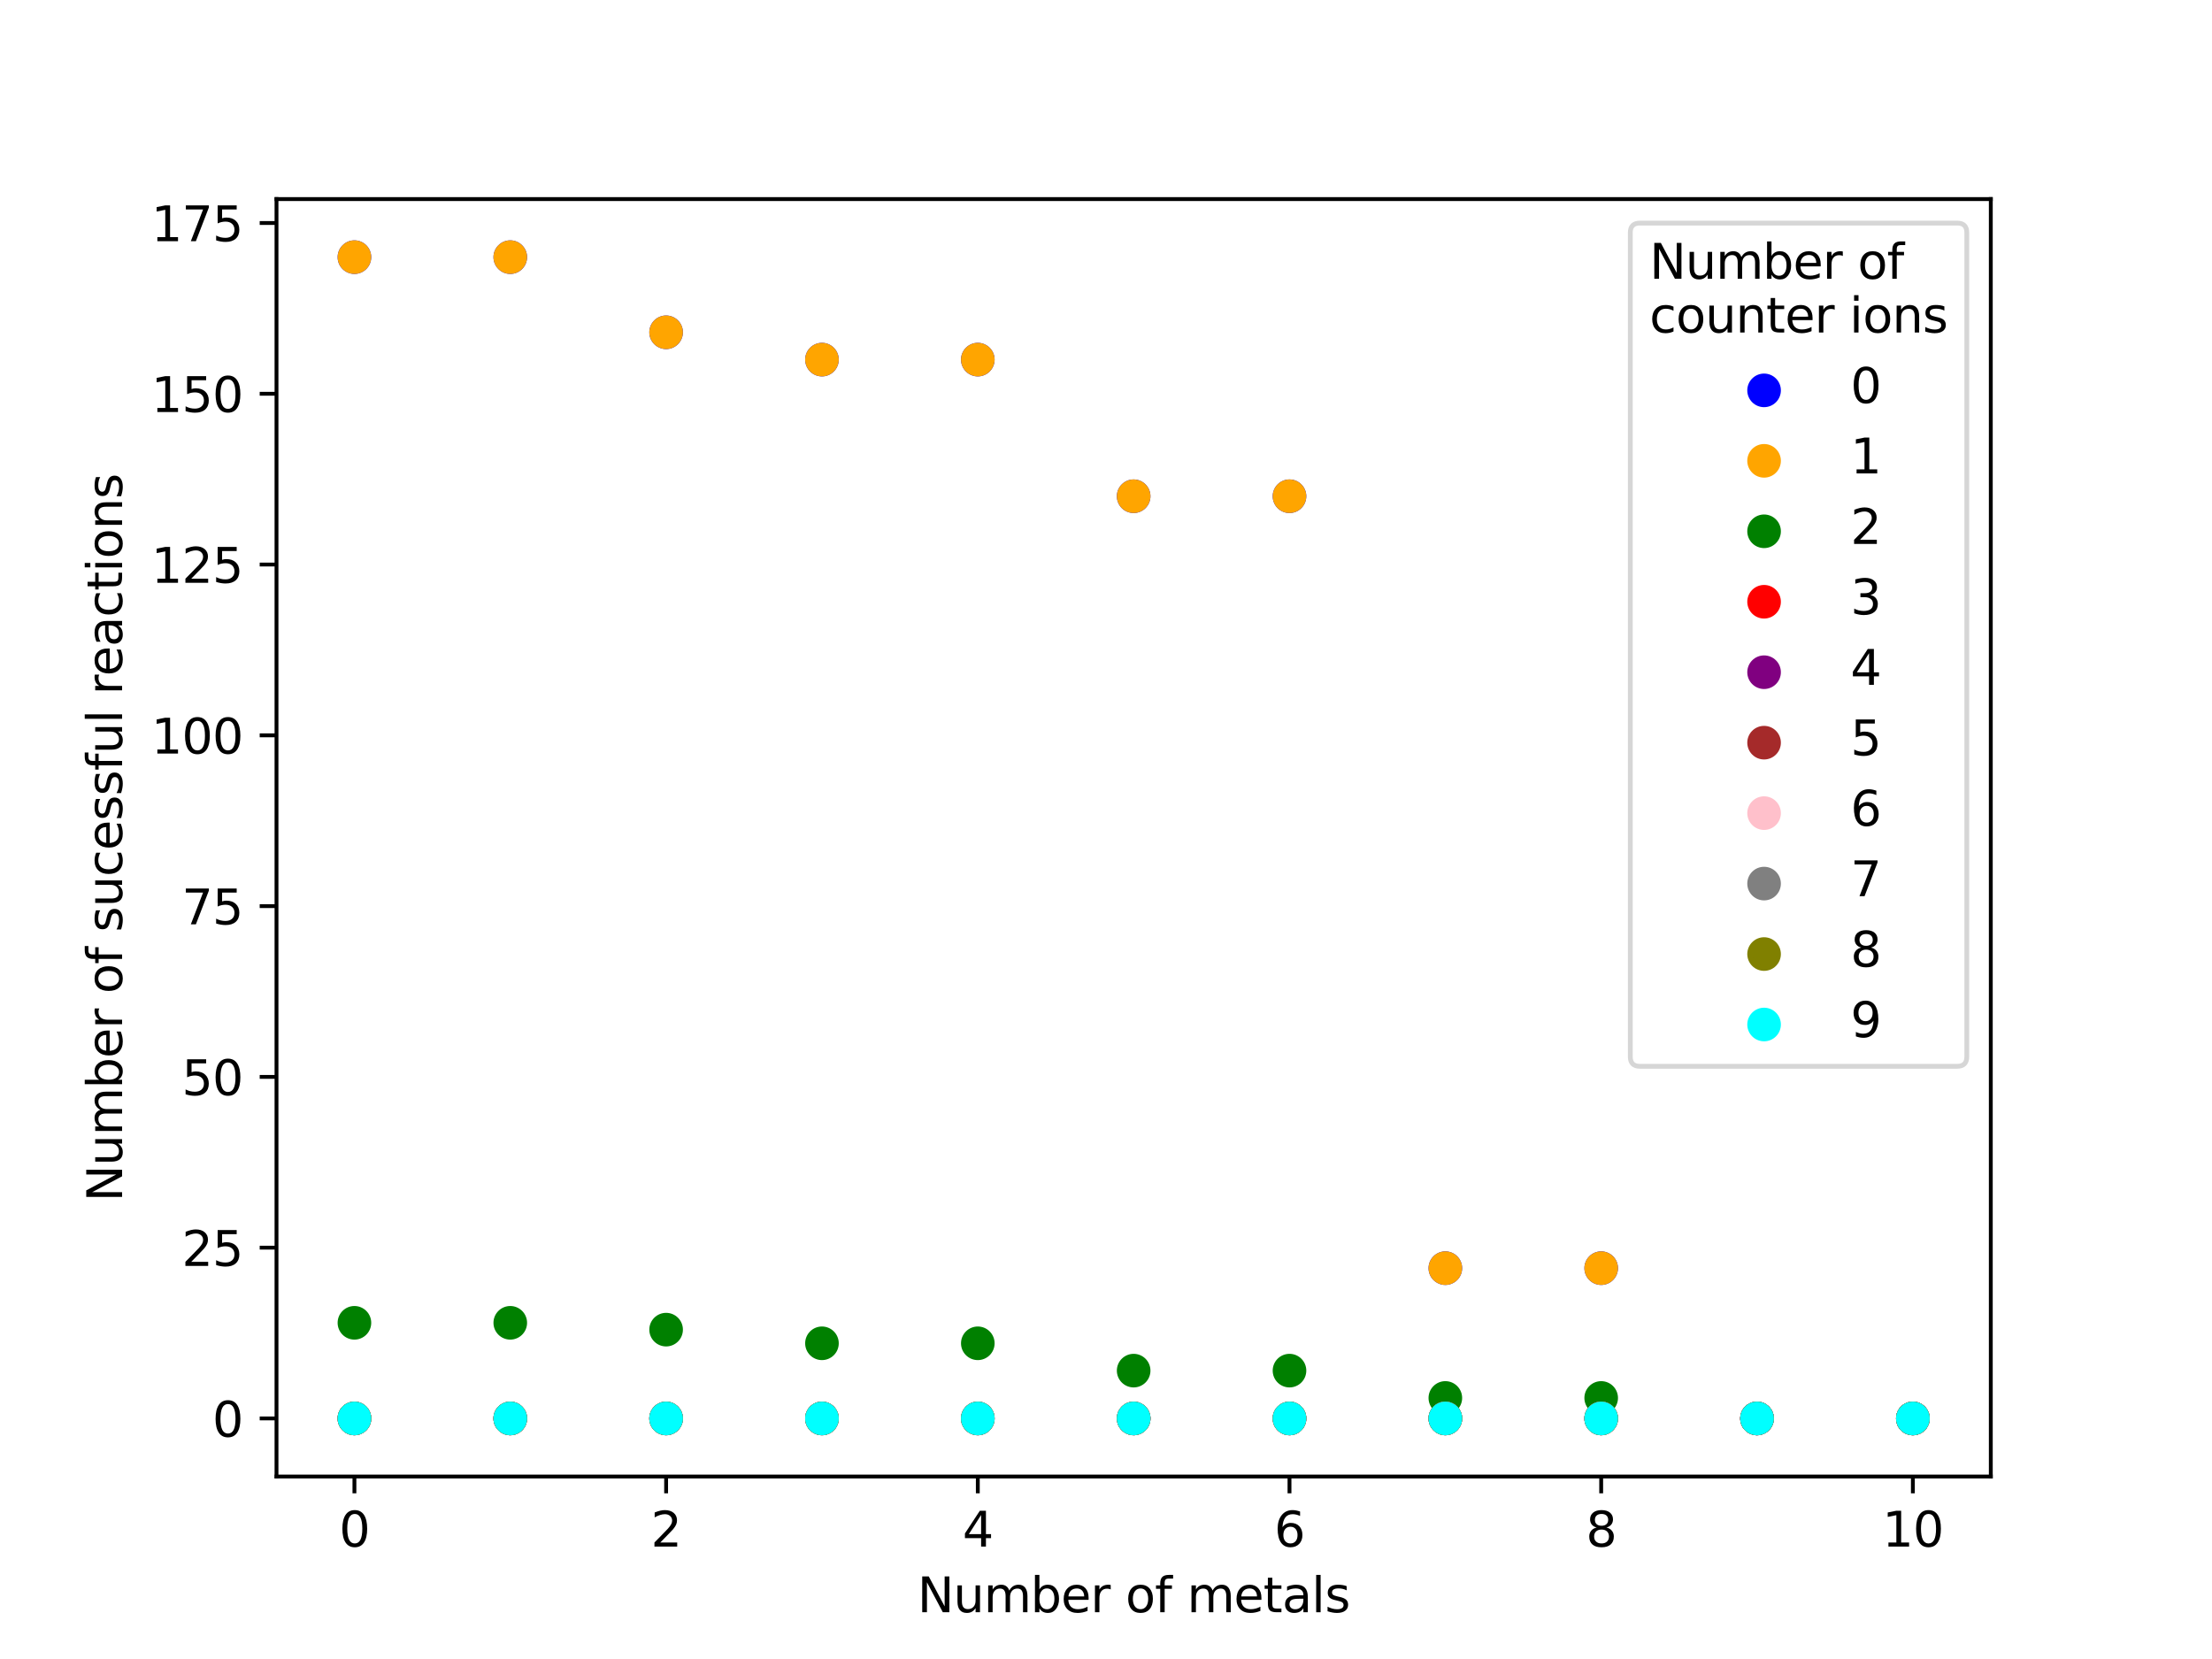 <?xml version="1.0" encoding="utf-8" standalone="no"?>
<!DOCTYPE svg PUBLIC "-//W3C//DTD SVG 1.1//EN"
  "http://www.w3.org/Graphics/SVG/1.1/DTD/svg11.dtd">
<svg xmlns:xlink="http://www.w3.org/1999/xlink" width="460.8pt" height="345.6pt" viewBox="0 0 460.8 345.6" xmlns="http://www.w3.org/2000/svg" version="1.1">
 <defs>
  <style type="text/css">*{stroke-linejoin: round; stroke-linecap: butt}</style>
 </defs>
 <g id="figure_1">
  <g id="patch_1">
   <path d="M 0 345.6 
L 460.8 345.6 
L 460.8 0 
L 0 0 
z
" style="fill: #ffffff"/>
  </g>
  <g id="axes_1">
   <g id="patch_2">
    <path d="M 57.6 307.584 
L 414.72 307.584 
L 414.72 41.472 
L 57.6 41.472 
z
" style="fill: #ffffff"/>
   </g>
   <g id="PathCollection_1">
    <defs>
     <path id="m497ecf2d14" d="M 0 3 
C 0.796 3 1.559 2.684 2.121 2.121 
C 2.684 1.559 3 0.796 3 0 
C 3 -0.796 2.684 -1.559 2.121 -2.121 
C 1.559 -2.684 0.796 -3 0 -3 
C -0.796 -3 -1.559 -2.684 -2.121 -2.121 
C -2.684 -1.559 -3 -0.796 -3 0 
C -3 0.796 -2.684 1.559 -2.121 2.121 
C -1.559 2.684 -0.796 3 0 3 
z
" style="stroke: #0000ff"/>
    </defs>
    <g clip-path="url(#p6484b47dfc)">
     <use xlink:href="#m497ecf2d14" x="73.833" y="53.568" style="fill: #0000ff; stroke: #0000ff"/>
     <use xlink:href="#m497ecf2d14" x="106.298" y="53.568" style="fill: #0000ff; stroke: #0000ff"/>
     <use xlink:href="#m497ecf2d14" x="138.764" y="69.222" style="fill: #0000ff; stroke: #0000ff"/>
     <use xlink:href="#m497ecf2d14" x="171.229" y="74.914" style="fill: #0000ff; stroke: #0000ff"/>
     <use xlink:href="#m497ecf2d14" x="203.695" y="74.914" style="fill: #0000ff; stroke: #0000ff"/>
     <use xlink:href="#m497ecf2d14" x="236.16" y="103.375" style="fill: #0000ff; stroke: #0000ff"/>
     <use xlink:href="#m497ecf2d14" x="268.625" y="103.375" style="fill: #0000ff; stroke: #0000ff"/>
     <use xlink:href="#m497ecf2d14" x="333.556" y="264.181" style="fill: #0000ff; stroke: #0000ff"/>
     <use xlink:href="#m497ecf2d14" x="366.022" y="295.488" style="fill: #0000ff; stroke: #0000ff"/>
     <use xlink:href="#m497ecf2d14" x="398.487" y="295.488" style="fill: #0000ff; stroke: #0000ff"/>
     <use xlink:href="#m497ecf2d14" x="301.091" y="264.181" style="fill: #0000ff; stroke: #0000ff"/>
    </g>
   </g>
   <g id="PathCollection_2">
    <defs>
     <path id="m913d651edc" d="M 0 3 
C 0.796 3 1.559 2.684 2.121 2.121 
C 2.684 1.559 3 0.796 3 0 
C 3 -0.796 2.684 -1.559 2.121 -2.121 
C 1.559 -2.684 0.796 -3 0 -3 
C -0.796 -3 -1.559 -2.684 -2.121 -2.121 
C -2.684 -1.559 -3 -0.796 -3 0 
C -3 0.796 -2.684 1.559 -2.121 2.121 
C -1.559 2.684 -0.796 3 0 3 
z
" style="stroke: #ffa500"/>
    </defs>
    <g clip-path="url(#p6484b47dfc)">
     <use xlink:href="#m913d651edc" x="73.833" y="53.568" style="fill: #ffa500; stroke: #ffa500"/>
     <use xlink:href="#m913d651edc" x="106.298" y="53.568" style="fill: #ffa500; stroke: #ffa500"/>
     <use xlink:href="#m913d651edc" x="138.764" y="69.222" style="fill: #ffa500; stroke: #ffa500"/>
     <use xlink:href="#m913d651edc" x="171.229" y="74.914" style="fill: #ffa500; stroke: #ffa500"/>
     <use xlink:href="#m913d651edc" x="203.695" y="74.914" style="fill: #ffa500; stroke: #ffa500"/>
     <use xlink:href="#m913d651edc" x="236.16" y="103.375" style="fill: #ffa500; stroke: #ffa500"/>
     <use xlink:href="#m913d651edc" x="268.625" y="103.375" style="fill: #ffa500; stroke: #ffa500"/>
     <use xlink:href="#m913d651edc" x="333.556" y="264.181" style="fill: #ffa500; stroke: #ffa500"/>
     <use xlink:href="#m913d651edc" x="398.487" y="295.488" style="fill: #ffa500; stroke: #ffa500"/>
     <use xlink:href="#m913d651edc" x="301.091" y="264.181" style="fill: #ffa500; stroke: #ffa500"/>
    </g>
   </g>
   <g id="PathCollection_3">
    <defs>
     <path id="m0a5ed71739" d="M 0 3 
C 0.796 3 1.559 2.684 2.121 2.121 
C 2.684 1.559 3 0.796 3 0 
C 3 -0.796 2.684 -1.559 2.121 -2.121 
C 1.559 -2.684 0.796 -3 0 -3 
C -0.796 -3 -1.559 -2.684 -2.121 -2.121 
C -2.684 -1.559 -3 -0.796 -3 0 
C -3 0.796 -2.684 1.559 -2.121 2.121 
C -1.559 2.684 -0.796 3 0 3 
z
" style="stroke: #008000"/>
    </defs>
    <g clip-path="url(#p6484b47dfc)">
     <use xlink:href="#m0a5ed71739" x="73.833" y="275.565" style="fill: #008000; stroke: #008000"/>
     <use xlink:href="#m0a5ed71739" x="106.298" y="275.565" style="fill: #008000; stroke: #008000"/>
     <use xlink:href="#m0a5ed71739" x="138.764" y="276.988" style="fill: #008000; stroke: #008000"/>
     <use xlink:href="#m0a5ed71739" x="171.229" y="279.834" style="fill: #008000; stroke: #008000"/>
     <use xlink:href="#m0a5ed71739" x="203.695" y="279.834" style="fill: #008000; stroke: #008000"/>
     <use xlink:href="#m0a5ed71739" x="236.16" y="285.527" style="fill: #008000; stroke: #008000"/>
     <use xlink:href="#m0a5ed71739" x="268.625" y="285.527" style="fill: #008000; stroke: #008000"/>
     <use xlink:href="#m0a5ed71739" x="333.556" y="291.219" style="fill: #008000; stroke: #008000"/>
     <use xlink:href="#m0a5ed71739" x="366.022" y="295.488" style="fill: #008000; stroke: #008000"/>
     <use xlink:href="#m0a5ed71739" x="398.487" y="295.488" style="fill: #008000; stroke: #008000"/>
     <use xlink:href="#m0a5ed71739" x="301.091" y="291.219" style="fill: #008000; stroke: #008000"/>
    </g>
   </g>
   <g id="PathCollection_4">
    <defs>
     <path id="maadf751d7b" d="M 0 3 
C 0.796 3 1.559 2.684 2.121 2.121 
C 2.684 1.559 3 0.796 3 0 
C 3 -0.796 2.684 -1.559 2.121 -2.121 
C 1.559 -2.684 0.796 -3 0 -3 
C -0.796 -3 -1.559 -2.684 -2.121 -2.121 
C -2.684 -1.559 -3 -0.796 -3 0 
C -3 0.796 -2.684 1.559 -2.121 2.121 
C -1.559 2.684 -0.796 3 0 3 
z
" style="stroke: #ff0000"/>
    </defs>
    <g clip-path="url(#p6484b47dfc)">
     <use xlink:href="#maadf751d7b" x="73.833" y="295.488" style="fill: #ff0000; stroke: #ff0000"/>
     <use xlink:href="#maadf751d7b" x="106.298" y="295.488" style="fill: #ff0000; stroke: #ff0000"/>
     <use xlink:href="#maadf751d7b" x="138.764" y="295.488" style="fill: #ff0000; stroke: #ff0000"/>
     <use xlink:href="#maadf751d7b" x="171.229" y="295.488" style="fill: #ff0000; stroke: #ff0000"/>
     <use xlink:href="#maadf751d7b" x="203.695" y="295.488" style="fill: #ff0000; stroke: #ff0000"/>
     <use xlink:href="#maadf751d7b" x="236.16" y="295.488" style="fill: #ff0000; stroke: #ff0000"/>
     <use xlink:href="#maadf751d7b" x="268.625" y="295.488" style="fill: #ff0000; stroke: #ff0000"/>
     <use xlink:href="#maadf751d7b" x="301.091" y="295.488" style="fill: #ff0000; stroke: #ff0000"/>
     <use xlink:href="#maadf751d7b" x="333.556" y="295.488" style="fill: #ff0000; stroke: #ff0000"/>
     <use xlink:href="#maadf751d7b" x="366.022" y="295.488" style="fill: #ff0000; stroke: #ff0000"/>
     <use xlink:href="#maadf751d7b" x="398.487" y="295.488" style="fill: #ff0000; stroke: #ff0000"/>
    </g>
   </g>
   <g id="PathCollection_5">
    <defs>
     <path id="mff3ea562b4" d="M 0 3 
C 0.796 3 1.559 2.684 2.121 2.121 
C 2.684 1.559 3 0.796 3 0 
C 3 -0.796 2.684 -1.559 2.121 -2.121 
C 1.559 -2.684 0.796 -3 0 -3 
C -0.796 -3 -1.559 -2.684 -2.121 -2.121 
C -2.684 -1.559 -3 -0.796 -3 0 
C -3 0.796 -2.684 1.559 -2.121 2.121 
C -1.559 2.684 -0.796 3 0 3 
z
" style="stroke: #800080"/>
    </defs>
    <g clip-path="url(#p6484b47dfc)">
     <use xlink:href="#mff3ea562b4" x="73.833" y="295.488" style="fill: #800080; stroke: #800080"/>
     <use xlink:href="#mff3ea562b4" x="106.298" y="295.488" style="fill: #800080; stroke: #800080"/>
     <use xlink:href="#mff3ea562b4" x="138.764" y="295.488" style="fill: #800080; stroke: #800080"/>
     <use xlink:href="#mff3ea562b4" x="171.229" y="295.488" style="fill: #800080; stroke: #800080"/>
     <use xlink:href="#mff3ea562b4" x="203.695" y="295.488" style="fill: #800080; stroke: #800080"/>
     <use xlink:href="#mff3ea562b4" x="236.16" y="295.488" style="fill: #800080; stroke: #800080"/>
     <use xlink:href="#mff3ea562b4" x="268.625" y="295.488" style="fill: #800080; stroke: #800080"/>
     <use xlink:href="#mff3ea562b4" x="301.091" y="295.488" style="fill: #800080; stroke: #800080"/>
     <use xlink:href="#mff3ea562b4" x="333.556" y="295.488" style="fill: #800080; stroke: #800080"/>
     <use xlink:href="#mff3ea562b4" x="366.022" y="295.488" style="fill: #800080; stroke: #800080"/>
     <use xlink:href="#mff3ea562b4" x="398.487" y="295.488" style="fill: #800080; stroke: #800080"/>
    </g>
   </g>
   <g id="PathCollection_6">
    <defs>
     <path id="m7734273a53" d="M 0 3 
C 0.796 3 1.559 2.684 2.121 2.121 
C 2.684 1.559 3 0.796 3 0 
C 3 -0.796 2.684 -1.559 2.121 -2.121 
C 1.559 -2.684 0.796 -3 0 -3 
C -0.796 -3 -1.559 -2.684 -2.121 -2.121 
C -2.684 -1.559 -3 -0.796 -3 0 
C -3 0.796 -2.684 1.559 -2.121 2.121 
C -1.559 2.684 -0.796 3 0 3 
z
" style="stroke: #a52a2a"/>
    </defs>
    <g clip-path="url(#p6484b47dfc)">
     <use xlink:href="#m7734273a53" x="73.833" y="295.488" style="fill: #a52a2a; stroke: #a52a2a"/>
     <use xlink:href="#m7734273a53" x="106.298" y="295.488" style="fill: #a52a2a; stroke: #a52a2a"/>
     <use xlink:href="#m7734273a53" x="138.764" y="295.488" style="fill: #a52a2a; stroke: #a52a2a"/>
     <use xlink:href="#m7734273a53" x="171.229" y="295.488" style="fill: #a52a2a; stroke: #a52a2a"/>
     <use xlink:href="#m7734273a53" x="203.695" y="295.488" style="fill: #a52a2a; stroke: #a52a2a"/>
     <use xlink:href="#m7734273a53" x="236.16" y="295.488" style="fill: #a52a2a; stroke: #a52a2a"/>
     <use xlink:href="#m7734273a53" x="301.091" y="295.488" style="fill: #a52a2a; stroke: #a52a2a"/>
     <use xlink:href="#m7734273a53" x="333.556" y="295.488" style="fill: #a52a2a; stroke: #a52a2a"/>
     <use xlink:href="#m7734273a53" x="366.022" y="295.488" style="fill: #a52a2a; stroke: #a52a2a"/>
     <use xlink:href="#m7734273a53" x="398.487" y="295.488" style="fill: #a52a2a; stroke: #a52a2a"/>
     <use xlink:href="#m7734273a53" x="268.625" y="295.488" style="fill: #a52a2a; stroke: #a52a2a"/>
    </g>
   </g>
   <g id="PathCollection_7">
    <defs>
     <path id="md81f263ea4" d="M 0 3 
C 0.796 3 1.559 2.684 2.121 2.121 
C 2.684 1.559 3 0.796 3 0 
C 3 -0.796 2.684 -1.559 2.121 -2.121 
C 1.559 -2.684 0.796 -3 0 -3 
C -0.796 -3 -1.559 -2.684 -2.121 -2.121 
C -2.684 -1.559 -3 -0.796 -3 0 
C -3 0.796 -2.684 1.559 -2.121 2.121 
C -1.559 2.684 -0.796 3 0 3 
z
" style="stroke: #ffc0cb"/>
    </defs>
    <g clip-path="url(#p6484b47dfc)">
     <use xlink:href="#md81f263ea4" x="73.833" y="295.488" style="fill: #ffc0cb; stroke: #ffc0cb"/>
     <use xlink:href="#md81f263ea4" x="106.298" y="295.488" style="fill: #ffc0cb; stroke: #ffc0cb"/>
     <use xlink:href="#md81f263ea4" x="138.764" y="295.488" style="fill: #ffc0cb; stroke: #ffc0cb"/>
     <use xlink:href="#md81f263ea4" x="171.229" y="295.488" style="fill: #ffc0cb; stroke: #ffc0cb"/>
     <use xlink:href="#md81f263ea4" x="203.695" y="295.488" style="fill: #ffc0cb; stroke: #ffc0cb"/>
     <use xlink:href="#md81f263ea4" x="236.16" y="295.488" style="fill: #ffc0cb; stroke: #ffc0cb"/>
     <use xlink:href="#md81f263ea4" x="301.091" y="295.488" style="fill: #ffc0cb; stroke: #ffc0cb"/>
     <use xlink:href="#md81f263ea4" x="333.556" y="295.488" style="fill: #ffc0cb; stroke: #ffc0cb"/>
     <use xlink:href="#md81f263ea4" x="366.022" y="295.488" style="fill: #ffc0cb; stroke: #ffc0cb"/>
     <use xlink:href="#md81f263ea4" x="398.487" y="295.488" style="fill: #ffc0cb; stroke: #ffc0cb"/>
     <use xlink:href="#md81f263ea4" x="268.625" y="295.488" style="fill: #ffc0cb; stroke: #ffc0cb"/>
    </g>
   </g>
   <g id="PathCollection_8">
    <defs>
     <path id="m3cecc5ad85" d="M 0 3 
C 0.796 3 1.559 2.684 2.121 2.121 
C 2.684 1.559 3 0.796 3 0 
C 3 -0.796 2.684 -1.559 2.121 -2.121 
C 1.559 -2.684 0.796 -3 0 -3 
C -0.796 -3 -1.559 -2.684 -2.121 -2.121 
C -2.684 -1.559 -3 -0.796 -3 0 
C -3 0.796 -2.684 1.559 -2.121 2.121 
C -1.559 2.684 -0.796 3 0 3 
z
" style="stroke: #808080"/>
    </defs>
    <g clip-path="url(#p6484b47dfc)">
     <use xlink:href="#m3cecc5ad85" x="73.833" y="295.488" style="fill: #808080; stroke: #808080"/>
     <use xlink:href="#m3cecc5ad85" x="106.298" y="295.488" style="fill: #808080; stroke: #808080"/>
     <use xlink:href="#m3cecc5ad85" x="138.764" y="295.488" style="fill: #808080; stroke: #808080"/>
     <use xlink:href="#m3cecc5ad85" x="171.229" y="295.488" style="fill: #808080; stroke: #808080"/>
     <use xlink:href="#m3cecc5ad85" x="203.695" y="295.488" style="fill: #808080; stroke: #808080"/>
     <use xlink:href="#m3cecc5ad85" x="236.16" y="295.488" style="fill: #808080; stroke: #808080"/>
     <use xlink:href="#m3cecc5ad85" x="301.091" y="295.488" style="fill: #808080; stroke: #808080"/>
     <use xlink:href="#m3cecc5ad85" x="333.556" y="295.488" style="fill: #808080; stroke: #808080"/>
     <use xlink:href="#m3cecc5ad85" x="366.022" y="295.488" style="fill: #808080; stroke: #808080"/>
     <use xlink:href="#m3cecc5ad85" x="398.487" y="295.488" style="fill: #808080; stroke: #808080"/>
     <use xlink:href="#m3cecc5ad85" x="268.625" y="295.488" style="fill: #808080; stroke: #808080"/>
    </g>
   </g>
   <g id="PathCollection_9">
    <defs>
     <path id="m862841be80" d="M 0 3 
C 0.796 3 1.559 2.684 2.121 2.121 
C 2.684 1.559 3 0.796 3 0 
C 3 -0.796 2.684 -1.559 2.121 -2.121 
C 1.559 -2.684 0.796 -3 0 -3 
C -0.796 -3 -1.559 -2.684 -2.121 -2.121 
C -2.684 -1.559 -3 -0.796 -3 0 
C -3 0.796 -2.684 1.559 -2.121 2.121 
C -1.559 2.684 -0.796 3 0 3 
z
" style="stroke: #808000"/>
    </defs>
    <g clip-path="url(#p6484b47dfc)">
     <use xlink:href="#m862841be80" x="73.833" y="295.488" style="fill: #808000; stroke: #808000"/>
     <use xlink:href="#m862841be80" x="106.298" y="295.488" style="fill: #808000; stroke: #808000"/>
     <use xlink:href="#m862841be80" x="138.764" y="295.488" style="fill: #808000; stroke: #808000"/>
     <use xlink:href="#m862841be80" x="171.229" y="295.488" style="fill: #808000; stroke: #808000"/>
     <use xlink:href="#m862841be80" x="203.695" y="295.488" style="fill: #808000; stroke: #808000"/>
     <use xlink:href="#m862841be80" x="236.16" y="295.488" style="fill: #808000; stroke: #808000"/>
     <use xlink:href="#m862841be80" x="301.091" y="295.488" style="fill: #808000; stroke: #808000"/>
     <use xlink:href="#m862841be80" x="333.556" y="295.488" style="fill: #808000; stroke: #808000"/>
     <use xlink:href="#m862841be80" x="366.022" y="295.488" style="fill: #808000; stroke: #808000"/>
     <use xlink:href="#m862841be80" x="398.487" y="295.488" style="fill: #808000; stroke: #808000"/>
     <use xlink:href="#m862841be80" x="268.625" y="295.488" style="fill: #808000; stroke: #808000"/>
    </g>
   </g>
   <g id="PathCollection_10">
    <defs>
     <path id="m861bd42bb3" d="M 0 3 
C 0.796 3 1.559 2.684 2.121 2.121 
C 2.684 1.559 3 0.796 3 0 
C 3 -0.796 2.684 -1.559 2.121 -2.121 
C 1.559 -2.684 0.796 -3 0 -3 
C -0.796 -3 -1.559 -2.684 -2.121 -2.121 
C -2.684 -1.559 -3 -0.796 -3 0 
C -3 0.796 -2.684 1.559 -2.121 2.121 
C -1.559 2.684 -0.796 3 0 3 
z
" style="stroke: #00ffff"/>
    </defs>
    <g clip-path="url(#p6484b47dfc)">
     <use xlink:href="#m861bd42bb3" x="73.833" y="295.488" style="fill: #00ffff; stroke: #00ffff"/>
     <use xlink:href="#m861bd42bb3" x="106.298" y="295.488" style="fill: #00ffff; stroke: #00ffff"/>
     <use xlink:href="#m861bd42bb3" x="138.764" y="295.488" style="fill: #00ffff; stroke: #00ffff"/>
     <use xlink:href="#m861bd42bb3" x="171.229" y="295.488" style="fill: #00ffff; stroke: #00ffff"/>
     <use xlink:href="#m861bd42bb3" x="203.695" y="295.488" style="fill: #00ffff; stroke: #00ffff"/>
     <use xlink:href="#m861bd42bb3" x="236.16" y="295.488" style="fill: #00ffff; stroke: #00ffff"/>
     <use xlink:href="#m861bd42bb3" x="301.091" y="295.488" style="fill: #00ffff; stroke: #00ffff"/>
     <use xlink:href="#m861bd42bb3" x="333.556" y="295.488" style="fill: #00ffff; stroke: #00ffff"/>
     <use xlink:href="#m861bd42bb3" x="366.022" y="295.488" style="fill: #00ffff; stroke: #00ffff"/>
     <use xlink:href="#m861bd42bb3" x="398.487" y="295.488" style="fill: #00ffff; stroke: #00ffff"/>
     <use xlink:href="#m861bd42bb3" x="268.625" y="295.488" style="fill: #00ffff; stroke: #00ffff"/>
    </g>
   </g>
   <g id="matplotlib.axis_1">
    <g id="xtick_1">
     <g id="line2d_1">
      <defs>
       <path id="m1184ca73c5" d="M 0 0 
L 0 3.5 
" style="stroke: #000000; stroke-width: 0.8"/>
      </defs>
      <g>
       <use xlink:href="#m1184ca73c5" x="73.833" y="307.584" style="stroke: #000000; stroke-width: 0.8"/>
      </g>
     </g>
     <g id="text_1">
      <!-- 0 -->
      <g transform="translate(70.651 322.182) scale(0.1 -0.1)">
       <defs>
        <path id="DejaVuSans-30" d="M 2034 4250 
Q 1547 4250 1301 3770 
Q 1056 3291 1056 2328 
Q 1056 1369 1301 889 
Q 1547 409 2034 409 
Q 2525 409 2770 889 
Q 3016 1369 3016 2328 
Q 3016 3291 2770 3770 
Q 2525 4250 2034 4250 
z
M 2034 4750 
Q 2819 4750 3233 4129 
Q 3647 3509 3647 2328 
Q 3647 1150 3233 529 
Q 2819 -91 2034 -91 
Q 1250 -91 836 529 
Q 422 1150 422 2328 
Q 422 3509 836 4129 
Q 1250 4750 2034 4750 
z
" transform="scale(0.016)"/>
       </defs>
       <use xlink:href="#DejaVuSans-30"/>
      </g>
     </g>
    </g>
    <g id="xtick_2">
     <g id="line2d_2">
      <g>
       <use xlink:href="#m1184ca73c5" x="138.764" y="307.584" style="stroke: #000000; stroke-width: 0.8"/>
      </g>
     </g>
     <g id="text_2">
      <!-- 2 -->
      <g transform="translate(135.582 322.182) scale(0.1 -0.1)">
       <defs>
        <path id="DejaVuSans-32" d="M 1228 531 
L 3431 531 
L 3431 0 
L 469 0 
L 469 531 
Q 828 903 1448 1529 
Q 2069 2156 2228 2338 
Q 2531 2678 2651 2914 
Q 2772 3150 2772 3378 
Q 2772 3750 2511 3984 
Q 2250 4219 1831 4219 
Q 1534 4219 1204 4116 
Q 875 4013 500 3803 
L 500 4441 
Q 881 4594 1212 4672 
Q 1544 4750 1819 4750 
Q 2544 4750 2975 4387 
Q 3406 4025 3406 3419 
Q 3406 3131 3298 2873 
Q 3191 2616 2906 2266 
Q 2828 2175 2409 1742 
Q 1991 1309 1228 531 
z
" transform="scale(0.016)"/>
       </defs>
       <use xlink:href="#DejaVuSans-32"/>
      </g>
     </g>
    </g>
    <g id="xtick_3">
     <g id="line2d_3">
      <g>
       <use xlink:href="#m1184ca73c5" x="203.695" y="307.584" style="stroke: #000000; stroke-width: 0.8"/>
      </g>
     </g>
     <g id="text_3">
      <!-- 4 -->
      <g transform="translate(200.513 322.182) scale(0.1 -0.1)">
       <defs>
        <path id="DejaVuSans-34" d="M 2419 4116 
L 825 1625 
L 2419 1625 
L 2419 4116 
z
M 2253 4666 
L 3047 4666 
L 3047 1625 
L 3713 1625 
L 3713 1100 
L 3047 1100 
L 3047 0 
L 2419 0 
L 2419 1100 
L 313 1100 
L 313 1709 
L 2253 4666 
z
" transform="scale(0.016)"/>
       </defs>
       <use xlink:href="#DejaVuSans-34"/>
      </g>
     </g>
    </g>
    <g id="xtick_4">
     <g id="line2d_4">
      <g>
       <use xlink:href="#m1184ca73c5" x="268.625" y="307.584" style="stroke: #000000; stroke-width: 0.8"/>
      </g>
     </g>
     <g id="text_4">
      <!-- 6 -->
      <g transform="translate(265.444 322.182) scale(0.1 -0.1)">
       <defs>
        <path id="DejaVuSans-36" d="M 2113 2584 
Q 1688 2584 1439 2293 
Q 1191 2003 1191 1497 
Q 1191 994 1439 701 
Q 1688 409 2113 409 
Q 2538 409 2786 701 
Q 3034 994 3034 1497 
Q 3034 2003 2786 2293 
Q 2538 2584 2113 2584 
z
M 3366 4563 
L 3366 3988 
Q 3128 4100 2886 4159 
Q 2644 4219 2406 4219 
Q 1781 4219 1451 3797 
Q 1122 3375 1075 2522 
Q 1259 2794 1537 2939 
Q 1816 3084 2150 3084 
Q 2853 3084 3261 2657 
Q 3669 2231 3669 1497 
Q 3669 778 3244 343 
Q 2819 -91 2113 -91 
Q 1303 -91 875 529 
Q 447 1150 447 2328 
Q 447 3434 972 4092 
Q 1497 4750 2381 4750 
Q 2619 4750 2861 4703 
Q 3103 4656 3366 4563 
z
" transform="scale(0.016)"/>
       </defs>
       <use xlink:href="#DejaVuSans-36"/>
      </g>
     </g>
    </g>
    <g id="xtick_5">
     <g id="line2d_5">
      <g>
       <use xlink:href="#m1184ca73c5" x="333.556" y="307.584" style="stroke: #000000; stroke-width: 0.8"/>
      </g>
     </g>
     <g id="text_5">
      <!-- 8 -->
      <g transform="translate(330.375 322.182) scale(0.1 -0.1)">
       <defs>
        <path id="DejaVuSans-38" d="M 2034 2216 
Q 1584 2216 1326 1975 
Q 1069 1734 1069 1313 
Q 1069 891 1326 650 
Q 1584 409 2034 409 
Q 2484 409 2743 651 
Q 3003 894 3003 1313 
Q 3003 1734 2745 1975 
Q 2488 2216 2034 2216 
z
M 1403 2484 
Q 997 2584 770 2862 
Q 544 3141 544 3541 
Q 544 4100 942 4425 
Q 1341 4750 2034 4750 
Q 2731 4750 3128 4425 
Q 3525 4100 3525 3541 
Q 3525 3141 3298 2862 
Q 3072 2584 2669 2484 
Q 3125 2378 3379 2068 
Q 3634 1759 3634 1313 
Q 3634 634 3220 271 
Q 2806 -91 2034 -91 
Q 1263 -91 848 271 
Q 434 634 434 1313 
Q 434 1759 690 2068 
Q 947 2378 1403 2484 
z
M 1172 3481 
Q 1172 3119 1398 2916 
Q 1625 2713 2034 2713 
Q 2441 2713 2670 2916 
Q 2900 3119 2900 3481 
Q 2900 3844 2670 4047 
Q 2441 4250 2034 4250 
Q 1625 4250 1398 4047 
Q 1172 3844 1172 3481 
z
" transform="scale(0.016)"/>
       </defs>
       <use xlink:href="#DejaVuSans-38"/>
      </g>
     </g>
    </g>
    <g id="xtick_6">
     <g id="line2d_6">
      <g>
       <use xlink:href="#m1184ca73c5" x="398.487" y="307.584" style="stroke: #000000; stroke-width: 0.8"/>
      </g>
     </g>
     <g id="text_6">
      <!-- 10 -->
      <g transform="translate(392.125 322.182) scale(0.1 -0.1)">
       <defs>
        <path id="DejaVuSans-31" d="M 794 531 
L 1825 531 
L 1825 4091 
L 703 3866 
L 703 4441 
L 1819 4666 
L 2450 4666 
L 2450 531 
L 3481 531 
L 3481 0 
L 794 0 
L 794 531 
z
" transform="scale(0.016)"/>
       </defs>
       <use xlink:href="#DejaVuSans-31"/>
       <use xlink:href="#DejaVuSans-30" x="63.623"/>
      </g>
     </g>
    </g>
    <g id="text_7">
     <!-- Number of metals -->
     <g transform="translate(191.112 335.861) scale(0.1 -0.1)">
      <defs>
       <path id="DejaVuSans-4e" d="M 628 4666 
L 1478 4666 
L 3547 763 
L 3547 4666 
L 4159 4666 
L 4159 0 
L 3309 0 
L 1241 3903 
L 1241 0 
L 628 0 
L 628 4666 
z
" transform="scale(0.016)"/>
       <path id="DejaVuSans-75" d="M 544 1381 
L 544 3500 
L 1119 3500 
L 1119 1403 
Q 1119 906 1312 657 
Q 1506 409 1894 409 
Q 2359 409 2629 706 
Q 2900 1003 2900 1516 
L 2900 3500 
L 3475 3500 
L 3475 0 
L 2900 0 
L 2900 538 
Q 2691 219 2414 64 
Q 2138 -91 1772 -91 
Q 1169 -91 856 284 
Q 544 659 544 1381 
z
M 1991 3584 
L 1991 3584 
z
" transform="scale(0.016)"/>
       <path id="DejaVuSans-6d" d="M 3328 2828 
Q 3544 3216 3844 3400 
Q 4144 3584 4550 3584 
Q 5097 3584 5394 3201 
Q 5691 2819 5691 2113 
L 5691 0 
L 5113 0 
L 5113 2094 
Q 5113 2597 4934 2840 
Q 4756 3084 4391 3084 
Q 3944 3084 3684 2787 
Q 3425 2491 3425 1978 
L 3425 0 
L 2847 0 
L 2847 2094 
Q 2847 2600 2669 2842 
Q 2491 3084 2119 3084 
Q 1678 3084 1418 2786 
Q 1159 2488 1159 1978 
L 1159 0 
L 581 0 
L 581 3500 
L 1159 3500 
L 1159 2956 
Q 1356 3278 1631 3431 
Q 1906 3584 2284 3584 
Q 2666 3584 2933 3390 
Q 3200 3197 3328 2828 
z
" transform="scale(0.016)"/>
       <path id="DejaVuSans-62" d="M 3116 1747 
Q 3116 2381 2855 2742 
Q 2594 3103 2138 3103 
Q 1681 3103 1420 2742 
Q 1159 2381 1159 1747 
Q 1159 1113 1420 752 
Q 1681 391 2138 391 
Q 2594 391 2855 752 
Q 3116 1113 3116 1747 
z
M 1159 2969 
Q 1341 3281 1617 3432 
Q 1894 3584 2278 3584 
Q 2916 3584 3314 3078 
Q 3713 2572 3713 1747 
Q 3713 922 3314 415 
Q 2916 -91 2278 -91 
Q 1894 -91 1617 61 
Q 1341 213 1159 525 
L 1159 0 
L 581 0 
L 581 4863 
L 1159 4863 
L 1159 2969 
z
" transform="scale(0.016)"/>
       <path id="DejaVuSans-65" d="M 3597 1894 
L 3597 1613 
L 953 1613 
Q 991 1019 1311 708 
Q 1631 397 2203 397 
Q 2534 397 2845 478 
Q 3156 559 3463 722 
L 3463 178 
Q 3153 47 2828 -22 
Q 2503 -91 2169 -91 
Q 1331 -91 842 396 
Q 353 884 353 1716 
Q 353 2575 817 3079 
Q 1281 3584 2069 3584 
Q 2775 3584 3186 3129 
Q 3597 2675 3597 1894 
z
M 3022 2063 
Q 3016 2534 2758 2815 
Q 2500 3097 2075 3097 
Q 1594 3097 1305 2825 
Q 1016 2553 972 2059 
L 3022 2063 
z
" transform="scale(0.016)"/>
       <path id="DejaVuSans-72" d="M 2631 2963 
Q 2534 3019 2420 3045 
Q 2306 3072 2169 3072 
Q 1681 3072 1420 2755 
Q 1159 2438 1159 1844 
L 1159 0 
L 581 0 
L 581 3500 
L 1159 3500 
L 1159 2956 
Q 1341 3275 1631 3429 
Q 1922 3584 2338 3584 
Q 2397 3584 2469 3576 
Q 2541 3569 2628 3553 
L 2631 2963 
z
" transform="scale(0.016)"/>
       <path id="DejaVuSans-20" transform="scale(0.016)"/>
       <path id="DejaVuSans-6f" d="M 1959 3097 
Q 1497 3097 1228 2736 
Q 959 2375 959 1747 
Q 959 1119 1226 758 
Q 1494 397 1959 397 
Q 2419 397 2687 759 
Q 2956 1122 2956 1747 
Q 2956 2369 2687 2733 
Q 2419 3097 1959 3097 
z
M 1959 3584 
Q 2709 3584 3137 3096 
Q 3566 2609 3566 1747 
Q 3566 888 3137 398 
Q 2709 -91 1959 -91 
Q 1206 -91 779 398 
Q 353 888 353 1747 
Q 353 2609 779 3096 
Q 1206 3584 1959 3584 
z
" transform="scale(0.016)"/>
       <path id="DejaVuSans-66" d="M 2375 4863 
L 2375 4384 
L 1825 4384 
Q 1516 4384 1395 4259 
Q 1275 4134 1275 3809 
L 1275 3500 
L 2222 3500 
L 2222 3053 
L 1275 3053 
L 1275 0 
L 697 0 
L 697 3053 
L 147 3053 
L 147 3500 
L 697 3500 
L 697 3744 
Q 697 4328 969 4595 
Q 1241 4863 1831 4863 
L 2375 4863 
z
" transform="scale(0.016)"/>
       <path id="DejaVuSans-74" d="M 1172 4494 
L 1172 3500 
L 2356 3500 
L 2356 3053 
L 1172 3053 
L 1172 1153 
Q 1172 725 1289 603 
Q 1406 481 1766 481 
L 2356 481 
L 2356 0 
L 1766 0 
Q 1100 0 847 248 
Q 594 497 594 1153 
L 594 3053 
L 172 3053 
L 172 3500 
L 594 3500 
L 594 4494 
L 1172 4494 
z
" transform="scale(0.016)"/>
       <path id="DejaVuSans-61" d="M 2194 1759 
Q 1497 1759 1228 1600 
Q 959 1441 959 1056 
Q 959 750 1161 570 
Q 1363 391 1709 391 
Q 2188 391 2477 730 
Q 2766 1069 2766 1631 
L 2766 1759 
L 2194 1759 
z
M 3341 1997 
L 3341 0 
L 2766 0 
L 2766 531 
Q 2569 213 2275 61 
Q 1981 -91 1556 -91 
Q 1019 -91 701 211 
Q 384 513 384 1019 
Q 384 1609 779 1909 
Q 1175 2209 1959 2209 
L 2766 2209 
L 2766 2266 
Q 2766 2663 2505 2880 
Q 2244 3097 1772 3097 
Q 1472 3097 1187 3025 
Q 903 2953 641 2809 
L 641 3341 
Q 956 3463 1253 3523 
Q 1550 3584 1831 3584 
Q 2591 3584 2966 3190 
Q 3341 2797 3341 1997 
z
" transform="scale(0.016)"/>
       <path id="DejaVuSans-6c" d="M 603 4863 
L 1178 4863 
L 1178 0 
L 603 0 
L 603 4863 
z
" transform="scale(0.016)"/>
       <path id="DejaVuSans-73" d="M 2834 3397 
L 2834 2853 
Q 2591 2978 2328 3040 
Q 2066 3103 1784 3103 
Q 1356 3103 1142 2972 
Q 928 2841 928 2578 
Q 928 2378 1081 2264 
Q 1234 2150 1697 2047 
L 1894 2003 
Q 2506 1872 2764 1633 
Q 3022 1394 3022 966 
Q 3022 478 2636 193 
Q 2250 -91 1575 -91 
Q 1294 -91 989 -36 
Q 684 19 347 128 
L 347 722 
Q 666 556 975 473 
Q 1284 391 1588 391 
Q 1994 391 2212 530 
Q 2431 669 2431 922 
Q 2431 1156 2273 1281 
Q 2116 1406 1581 1522 
L 1381 1569 
Q 847 1681 609 1914 
Q 372 2147 372 2553 
Q 372 3047 722 3315 
Q 1072 3584 1716 3584 
Q 2034 3584 2315 3537 
Q 2597 3491 2834 3397 
z
" transform="scale(0.016)"/>
      </defs>
      <use xlink:href="#DejaVuSans-4e"/>
      <use xlink:href="#DejaVuSans-75" x="74.805"/>
      <use xlink:href="#DejaVuSans-6d" x="138.184"/>
      <use xlink:href="#DejaVuSans-62" x="235.596"/>
      <use xlink:href="#DejaVuSans-65" x="299.072"/>
      <use xlink:href="#DejaVuSans-72" x="360.596"/>
      <use xlink:href="#DejaVuSans-20" x="401.709"/>
      <use xlink:href="#DejaVuSans-6f" x="433.496"/>
      <use xlink:href="#DejaVuSans-66" x="494.678"/>
      <use xlink:href="#DejaVuSans-20" x="529.883"/>
      <use xlink:href="#DejaVuSans-6d" x="561.67"/>
      <use xlink:href="#DejaVuSans-65" x="659.082"/>
      <use xlink:href="#DejaVuSans-74" x="720.605"/>
      <use xlink:href="#DejaVuSans-61" x="759.814"/>
      <use xlink:href="#DejaVuSans-6c" x="821.094"/>
      <use xlink:href="#DejaVuSans-73" x="848.877"/>
     </g>
    </g>
   </g>
   <g id="matplotlib.axis_2">
    <g id="ytick_1">
     <g id="line2d_7">
      <defs>
       <path id="m2c6c7a2c93" d="M 0 0 
L -3.5 0 
" style="stroke: #000000; stroke-width: 0.8"/>
      </defs>
      <g>
       <use xlink:href="#m2c6c7a2c93" x="57.6" y="295.488" style="stroke: #000000; stroke-width: 0.8"/>
      </g>
     </g>
     <g id="text_8">
      <!-- 0 -->
      <g transform="translate(44.237 299.287) scale(0.1 -0.1)">
       <use xlink:href="#DejaVuSans-30"/>
      </g>
     </g>
    </g>
    <g id="ytick_2">
     <g id="line2d_8">
      <g>
       <use xlink:href="#m2c6c7a2c93" x="57.6" y="259.912" style="stroke: #000000; stroke-width: 0.8"/>
      </g>
     </g>
     <g id="text_9">
      <!-- 25 -->
      <g transform="translate(37.875 263.711) scale(0.1 -0.1)">
       <defs>
        <path id="DejaVuSans-35" d="M 691 4666 
L 3169 4666 
L 3169 4134 
L 1269 4134 
L 1269 2991 
Q 1406 3038 1543 3061 
Q 1681 3084 1819 3084 
Q 2600 3084 3056 2656 
Q 3513 2228 3513 1497 
Q 3513 744 3044 326 
Q 2575 -91 1722 -91 
Q 1428 -91 1123 -41 
Q 819 9 494 109 
L 494 744 
Q 775 591 1075 516 
Q 1375 441 1709 441 
Q 2250 441 2565 725 
Q 2881 1009 2881 1497 
Q 2881 1984 2565 2268 
Q 2250 2553 1709 2553 
Q 1456 2553 1204 2497 
Q 953 2441 691 2322 
L 691 4666 
z
" transform="scale(0.016)"/>
       </defs>
       <use xlink:href="#DejaVuSans-32"/>
       <use xlink:href="#DejaVuSans-35" x="63.623"/>
      </g>
     </g>
    </g>
    <g id="ytick_3">
     <g id="line2d_9">
      <g>
       <use xlink:href="#m2c6c7a2c93" x="57.6" y="224.335" style="stroke: #000000; stroke-width: 0.8"/>
      </g>
     </g>
     <g id="text_10">
      <!-- 50 -->
      <g transform="translate(37.875 228.134) scale(0.1 -0.1)">
       <use xlink:href="#DejaVuSans-35"/>
       <use xlink:href="#DejaVuSans-30" x="63.623"/>
      </g>
     </g>
    </g>
    <g id="ytick_4">
     <g id="line2d_10">
      <g>
       <use xlink:href="#m2c6c7a2c93" x="57.6" y="188.759" style="stroke: #000000; stroke-width: 0.8"/>
      </g>
     </g>
     <g id="text_11">
      <!-- 75 -->
      <g transform="translate(37.875 192.558) scale(0.1 -0.1)">
       <defs>
        <path id="DejaVuSans-37" d="M 525 4666 
L 3525 4666 
L 3525 4397 
L 1831 0 
L 1172 0 
L 2766 4134 
L 525 4134 
L 525 4666 
z
" transform="scale(0.016)"/>
       </defs>
       <use xlink:href="#DejaVuSans-37"/>
       <use xlink:href="#DejaVuSans-35" x="63.623"/>
      </g>
     </g>
    </g>
    <g id="ytick_5">
     <g id="line2d_11">
      <g>
       <use xlink:href="#m2c6c7a2c93" x="57.6" y="153.182" style="stroke: #000000; stroke-width: 0.8"/>
      </g>
     </g>
     <g id="text_12">
      <!-- 100 -->
      <g transform="translate(31.512 156.981) scale(0.1 -0.1)">
       <use xlink:href="#DejaVuSans-31"/>
       <use xlink:href="#DejaVuSans-30" x="63.623"/>
       <use xlink:href="#DejaVuSans-30" x="127.246"/>
      </g>
     </g>
    </g>
    <g id="ytick_6">
     <g id="line2d_12">
      <g>
       <use xlink:href="#m2c6c7a2c93" x="57.6" y="117.606" style="stroke: #000000; stroke-width: 0.8"/>
      </g>
     </g>
     <g id="text_13">
      <!-- 125 -->
      <g transform="translate(31.512 121.405) scale(0.1 -0.1)">
       <use xlink:href="#DejaVuSans-31"/>
       <use xlink:href="#DejaVuSans-32" x="63.623"/>
       <use xlink:href="#DejaVuSans-35" x="127.246"/>
      </g>
     </g>
    </g>
    <g id="ytick_7">
     <g id="line2d_13">
      <g>
       <use xlink:href="#m2c6c7a2c93" x="57.6" y="82.029" style="stroke: #000000; stroke-width: 0.8"/>
      </g>
     </g>
     <g id="text_14">
      <!-- 150 -->
      <g transform="translate(31.512 85.828) scale(0.1 -0.1)">
       <use xlink:href="#DejaVuSans-31"/>
       <use xlink:href="#DejaVuSans-35" x="63.623"/>
       <use xlink:href="#DejaVuSans-30" x="127.246"/>
      </g>
     </g>
    </g>
    <g id="ytick_8">
     <g id="line2d_14">
      <g>
       <use xlink:href="#m2c6c7a2c93" x="57.6" y="46.453" style="stroke: #000000; stroke-width: 0.8"/>
      </g>
     </g>
     <g id="text_15">
      <!-- 175 -->
      <g transform="translate(31.512 50.252) scale(0.1 -0.1)">
       <use xlink:href="#DejaVuSans-31"/>
       <use xlink:href="#DejaVuSans-37" x="63.623"/>
       <use xlink:href="#DejaVuSans-35" x="127.246"/>
      </g>
     </g>
    </g>
    <g id="text_16">
     <!-- Number of sucessful reactions -->
     <g transform="translate(25.433 250.342) rotate(-90) scale(0.1 -0.1)">
      <defs>
       <path id="DejaVuSans-63" d="M 3122 3366 
L 3122 2828 
Q 2878 2963 2633 3030 
Q 2388 3097 2138 3097 
Q 1578 3097 1268 2742 
Q 959 2388 959 1747 
Q 959 1106 1268 751 
Q 1578 397 2138 397 
Q 2388 397 2633 464 
Q 2878 531 3122 666 
L 3122 134 
Q 2881 22 2623 -34 
Q 2366 -91 2075 -91 
Q 1284 -91 818 406 
Q 353 903 353 1747 
Q 353 2603 823 3093 
Q 1294 3584 2113 3584 
Q 2378 3584 2631 3529 
Q 2884 3475 3122 3366 
z
" transform="scale(0.016)"/>
       <path id="DejaVuSans-69" d="M 603 3500 
L 1178 3500 
L 1178 0 
L 603 0 
L 603 3500 
z
M 603 4863 
L 1178 4863 
L 1178 4134 
L 603 4134 
L 603 4863 
z
" transform="scale(0.016)"/>
       <path id="DejaVuSans-6e" d="M 3513 2113 
L 3513 0 
L 2938 0 
L 2938 2094 
Q 2938 2591 2744 2837 
Q 2550 3084 2163 3084 
Q 1697 3084 1428 2787 
Q 1159 2491 1159 1978 
L 1159 0 
L 581 0 
L 581 3500 
L 1159 3500 
L 1159 2956 
Q 1366 3272 1645 3428 
Q 1925 3584 2291 3584 
Q 2894 3584 3203 3211 
Q 3513 2838 3513 2113 
z
" transform="scale(0.016)"/>
      </defs>
      <use xlink:href="#DejaVuSans-4e"/>
      <use xlink:href="#DejaVuSans-75" x="74.805"/>
      <use xlink:href="#DejaVuSans-6d" x="138.184"/>
      <use xlink:href="#DejaVuSans-62" x="235.596"/>
      <use xlink:href="#DejaVuSans-65" x="299.072"/>
      <use xlink:href="#DejaVuSans-72" x="360.596"/>
      <use xlink:href="#DejaVuSans-20" x="401.709"/>
      <use xlink:href="#DejaVuSans-6f" x="433.496"/>
      <use xlink:href="#DejaVuSans-66" x="494.678"/>
      <use xlink:href="#DejaVuSans-20" x="529.883"/>
      <use xlink:href="#DejaVuSans-73" x="561.67"/>
      <use xlink:href="#DejaVuSans-75" x="613.77"/>
      <use xlink:href="#DejaVuSans-63" x="677.148"/>
      <use xlink:href="#DejaVuSans-65" x="732.129"/>
      <use xlink:href="#DejaVuSans-73" x="793.652"/>
      <use xlink:href="#DejaVuSans-73" x="845.752"/>
      <use xlink:href="#DejaVuSans-66" x="897.852"/>
      <use xlink:href="#DejaVuSans-75" x="933.057"/>
      <use xlink:href="#DejaVuSans-6c" x="996.436"/>
      <use xlink:href="#DejaVuSans-20" x="1024.219"/>
      <use xlink:href="#DejaVuSans-72" x="1056.006"/>
      <use xlink:href="#DejaVuSans-65" x="1094.869"/>
      <use xlink:href="#DejaVuSans-61" x="1156.393"/>
      <use xlink:href="#DejaVuSans-63" x="1217.672"/>
      <use xlink:href="#DejaVuSans-74" x="1272.652"/>
      <use xlink:href="#DejaVuSans-69" x="1311.861"/>
      <use xlink:href="#DejaVuSans-6f" x="1339.645"/>
      <use xlink:href="#DejaVuSans-6e" x="1400.826"/>
      <use xlink:href="#DejaVuSans-73" x="1464.205"/>
     </g>
    </g>
   </g>
   <g id="patch_3">
    <path d="M 57.6 307.584 
L 57.6 41.472 
" style="fill: none; stroke: #000000; stroke-width: 0.8; stroke-linejoin: miter; stroke-linecap: square"/>
   </g>
   <g id="patch_4">
    <path d="M 414.72 307.584 
L 414.72 41.472 
" style="fill: none; stroke: #000000; stroke-width: 0.8; stroke-linejoin: miter; stroke-linecap: square"/>
   </g>
   <g id="patch_5">
    <path d="M 57.6 307.584 
L 414.72 307.584 
" style="fill: none; stroke: #000000; stroke-width: 0.8; stroke-linejoin: miter; stroke-linecap: square"/>
   </g>
   <g id="patch_6">
    <path d="M 57.6 41.472 
L 414.72 41.472 
" style="fill: none; stroke: #000000; stroke-width: 0.8; stroke-linejoin: miter; stroke-linecap: square"/>
   </g>
   <g id="legend_1">
    <g id="patch_7">
     <path d="M 341.622 222.129 
L 407.72 222.129 
Q 409.72 222.129 409.72 220.129 
L 409.72 48.472 
Q 409.72 46.472 407.72 46.472 
L 341.622 46.472 
Q 339.622 46.472 339.622 48.472 
L 339.622 220.129 
Q 339.622 222.129 341.622 222.129 
z
" style="fill: #ffffff; opacity: 0.8; stroke: #cccccc; stroke-linejoin: miter"/>
    </g>
    <g id="text_17">
     <!-- Number of -->
     <g transform="translate(343.622 58.07) scale(0.1 -0.1)">
      <use xlink:href="#DejaVuSans-4e"/>
      <use xlink:href="#DejaVuSans-75" x="74.805"/>
      <use xlink:href="#DejaVuSans-6d" x="138.184"/>
      <use xlink:href="#DejaVuSans-62" x="235.596"/>
      <use xlink:href="#DejaVuSans-65" x="299.072"/>
      <use xlink:href="#DejaVuSans-72" x="360.596"/>
      <use xlink:href="#DejaVuSans-20" x="401.709"/>
      <use xlink:href="#DejaVuSans-6f" x="433.496"/>
      <use xlink:href="#DejaVuSans-66" x="494.678"/>
     </g>
     <!-- counter ions -->
     <g transform="translate(343.622 69.268) scale(0.1 -0.1)">
      <use xlink:href="#DejaVuSans-63"/>
      <use xlink:href="#DejaVuSans-6f" x="54.98"/>
      <use xlink:href="#DejaVuSans-75" x="116.162"/>
      <use xlink:href="#DejaVuSans-6e" x="179.541"/>
      <use xlink:href="#DejaVuSans-74" x="242.92"/>
      <use xlink:href="#DejaVuSans-65" x="282.129"/>
      <use xlink:href="#DejaVuSans-72" x="343.652"/>
      <use xlink:href="#DejaVuSans-20" x="384.766"/>
      <use xlink:href="#DejaVuSans-69" x="416.553"/>
      <use xlink:href="#DejaVuSans-6f" x="444.336"/>
      <use xlink:href="#DejaVuSans-6e" x="505.518"/>
      <use xlink:href="#DejaVuSans-73" x="568.896"/>
     </g>
    </g>
    <g id="PathCollection_11">
     <g>
      <use xlink:href="#m497ecf2d14" x="367.49" y="81.321" style="fill: #0000ff; stroke: #0000ff"/>
     </g>
    </g>
    <g id="text_18">
     <!-- 0 -->
     <g transform="translate(385.49 83.946) scale(0.1 -0.1)">
      <use xlink:href="#DejaVuSans-30"/>
     </g>
    </g>
    <g id="PathCollection_12">
     <g>
      <use xlink:href="#m913d651edc" x="367.49" y="95.999" style="fill: #ffa500; stroke: #ffa500"/>
     </g>
    </g>
    <g id="text_19">
     <!-- 1 -->
     <g transform="translate(385.49 98.624) scale(0.1 -0.1)">
      <use xlink:href="#DejaVuSans-31"/>
     </g>
    </g>
    <g id="PathCollection_13">
     <g>
      <use xlink:href="#m0a5ed71739" x="367.49" y="110.678" style="fill: #008000; stroke: #008000"/>
     </g>
    </g>
    <g id="text_20">
     <!-- 2 -->
     <g transform="translate(385.49 113.303) scale(0.1 -0.1)">
      <use xlink:href="#DejaVuSans-32"/>
     </g>
    </g>
    <g id="PathCollection_14">
     <g>
      <use xlink:href="#maadf751d7b" x="367.49" y="125.356" style="fill: #ff0000; stroke: #ff0000"/>
     </g>
    </g>
    <g id="text_21">
     <!-- 3 -->
     <g transform="translate(385.49 127.981) scale(0.1 -0.1)">
      <defs>
       <path id="DejaVuSans-33" d="M 2597 2516 
Q 3050 2419 3304 2112 
Q 3559 1806 3559 1356 
Q 3559 666 3084 287 
Q 2609 -91 1734 -91 
Q 1441 -91 1130 -33 
Q 819 25 488 141 
L 488 750 
Q 750 597 1062 519 
Q 1375 441 1716 441 
Q 2309 441 2620 675 
Q 2931 909 2931 1356 
Q 2931 1769 2642 2001 
Q 2353 2234 1838 2234 
L 1294 2234 
L 1294 2753 
L 1863 2753 
Q 2328 2753 2575 2939 
Q 2822 3125 2822 3475 
Q 2822 3834 2567 4026 
Q 2313 4219 1838 4219 
Q 1578 4219 1281 4162 
Q 984 4106 628 3988 
L 628 4550 
Q 988 4650 1302 4700 
Q 1616 4750 1894 4750 
Q 2613 4750 3031 4423 
Q 3450 4097 3450 3541 
Q 3450 3153 3228 2886 
Q 3006 2619 2597 2516 
z
" transform="scale(0.016)"/>
      </defs>
      <use xlink:href="#DejaVuSans-33"/>
     </g>
    </g>
    <g id="PathCollection_15">
     <g>
      <use xlink:href="#mff3ea562b4" x="367.49" y="140.034" style="fill: #800080; stroke: #800080"/>
     </g>
    </g>
    <g id="text_22">
     <!-- 4 -->
     <g transform="translate(385.49 142.659) scale(0.1 -0.1)">
      <use xlink:href="#DejaVuSans-34"/>
     </g>
    </g>
    <g id="PathCollection_16">
     <g>
      <use xlink:href="#m7734273a53" x="367.49" y="154.712" style="fill: #a52a2a; stroke: #a52a2a"/>
     </g>
    </g>
    <g id="text_23">
     <!-- 5 -->
     <g transform="translate(385.49 157.337) scale(0.1 -0.1)">
      <use xlink:href="#DejaVuSans-35"/>
     </g>
    </g>
    <g id="PathCollection_17">
     <g>
      <use xlink:href="#md81f263ea4" x="367.49" y="169.39" style="fill: #ffc0cb; stroke: #ffc0cb"/>
     </g>
    </g>
    <g id="text_24">
     <!-- 6 -->
     <g transform="translate(385.49 172.015) scale(0.1 -0.1)">
      <use xlink:href="#DejaVuSans-36"/>
     </g>
    </g>
    <g id="PathCollection_18">
     <g>
      <use xlink:href="#m3cecc5ad85" x="367.49" y="184.068" style="fill: #808080; stroke: #808080"/>
     </g>
    </g>
    <g id="text_25">
     <!-- 7 -->
     <g transform="translate(385.49 186.693) scale(0.1 -0.1)">
      <use xlink:href="#DejaVuSans-37"/>
     </g>
    </g>
    <g id="PathCollection_19">
     <g>
      <use xlink:href="#m862841be80" x="367.49" y="198.746" style="fill: #808000; stroke: #808000"/>
     </g>
    </g>
    <g id="text_26">
     <!-- 8 -->
     <g transform="translate(385.49 201.371) scale(0.1 -0.1)">
      <use xlink:href="#DejaVuSans-38"/>
     </g>
    </g>
    <g id="PathCollection_20">
     <g>
      <use xlink:href="#m861bd42bb3" x="367.49" y="213.424" style="fill: #00ffff; stroke: #00ffff"/>
     </g>
    </g>
    <g id="text_27">
     <!-- 9 -->
     <g transform="translate(385.49 216.049) scale(0.1 -0.1)">
      <defs>
       <path id="DejaVuSans-39" d="M 703 97 
L 703 672 
Q 941 559 1184 500 
Q 1428 441 1663 441 
Q 2288 441 2617 861 
Q 2947 1281 2994 2138 
Q 2813 1869 2534 1725 
Q 2256 1581 1919 1581 
Q 1219 1581 811 2004 
Q 403 2428 403 3163 
Q 403 3881 828 4315 
Q 1253 4750 1959 4750 
Q 2769 4750 3195 4129 
Q 3622 3509 3622 2328 
Q 3622 1225 3098 567 
Q 2575 -91 1691 -91 
Q 1453 -91 1209 -44 
Q 966 3 703 97 
z
M 1959 2075 
Q 2384 2075 2632 2365 
Q 2881 2656 2881 3163 
Q 2881 3666 2632 3958 
Q 2384 4250 1959 4250 
Q 1534 4250 1286 3958 
Q 1038 3666 1038 3163 
Q 1038 2656 1286 2365 
Q 1534 2075 1959 2075 
z
" transform="scale(0.016)"/>
      </defs>
      <use xlink:href="#DejaVuSans-39"/>
     </g>
    </g>
   </g>
  </g>
 </g>
 <defs>
  <clipPath id="p6484b47dfc">
   <rect x="57.6" y="41.472" width="357.12" height="266.112"/>
  </clipPath>
 </defs>
</svg>
